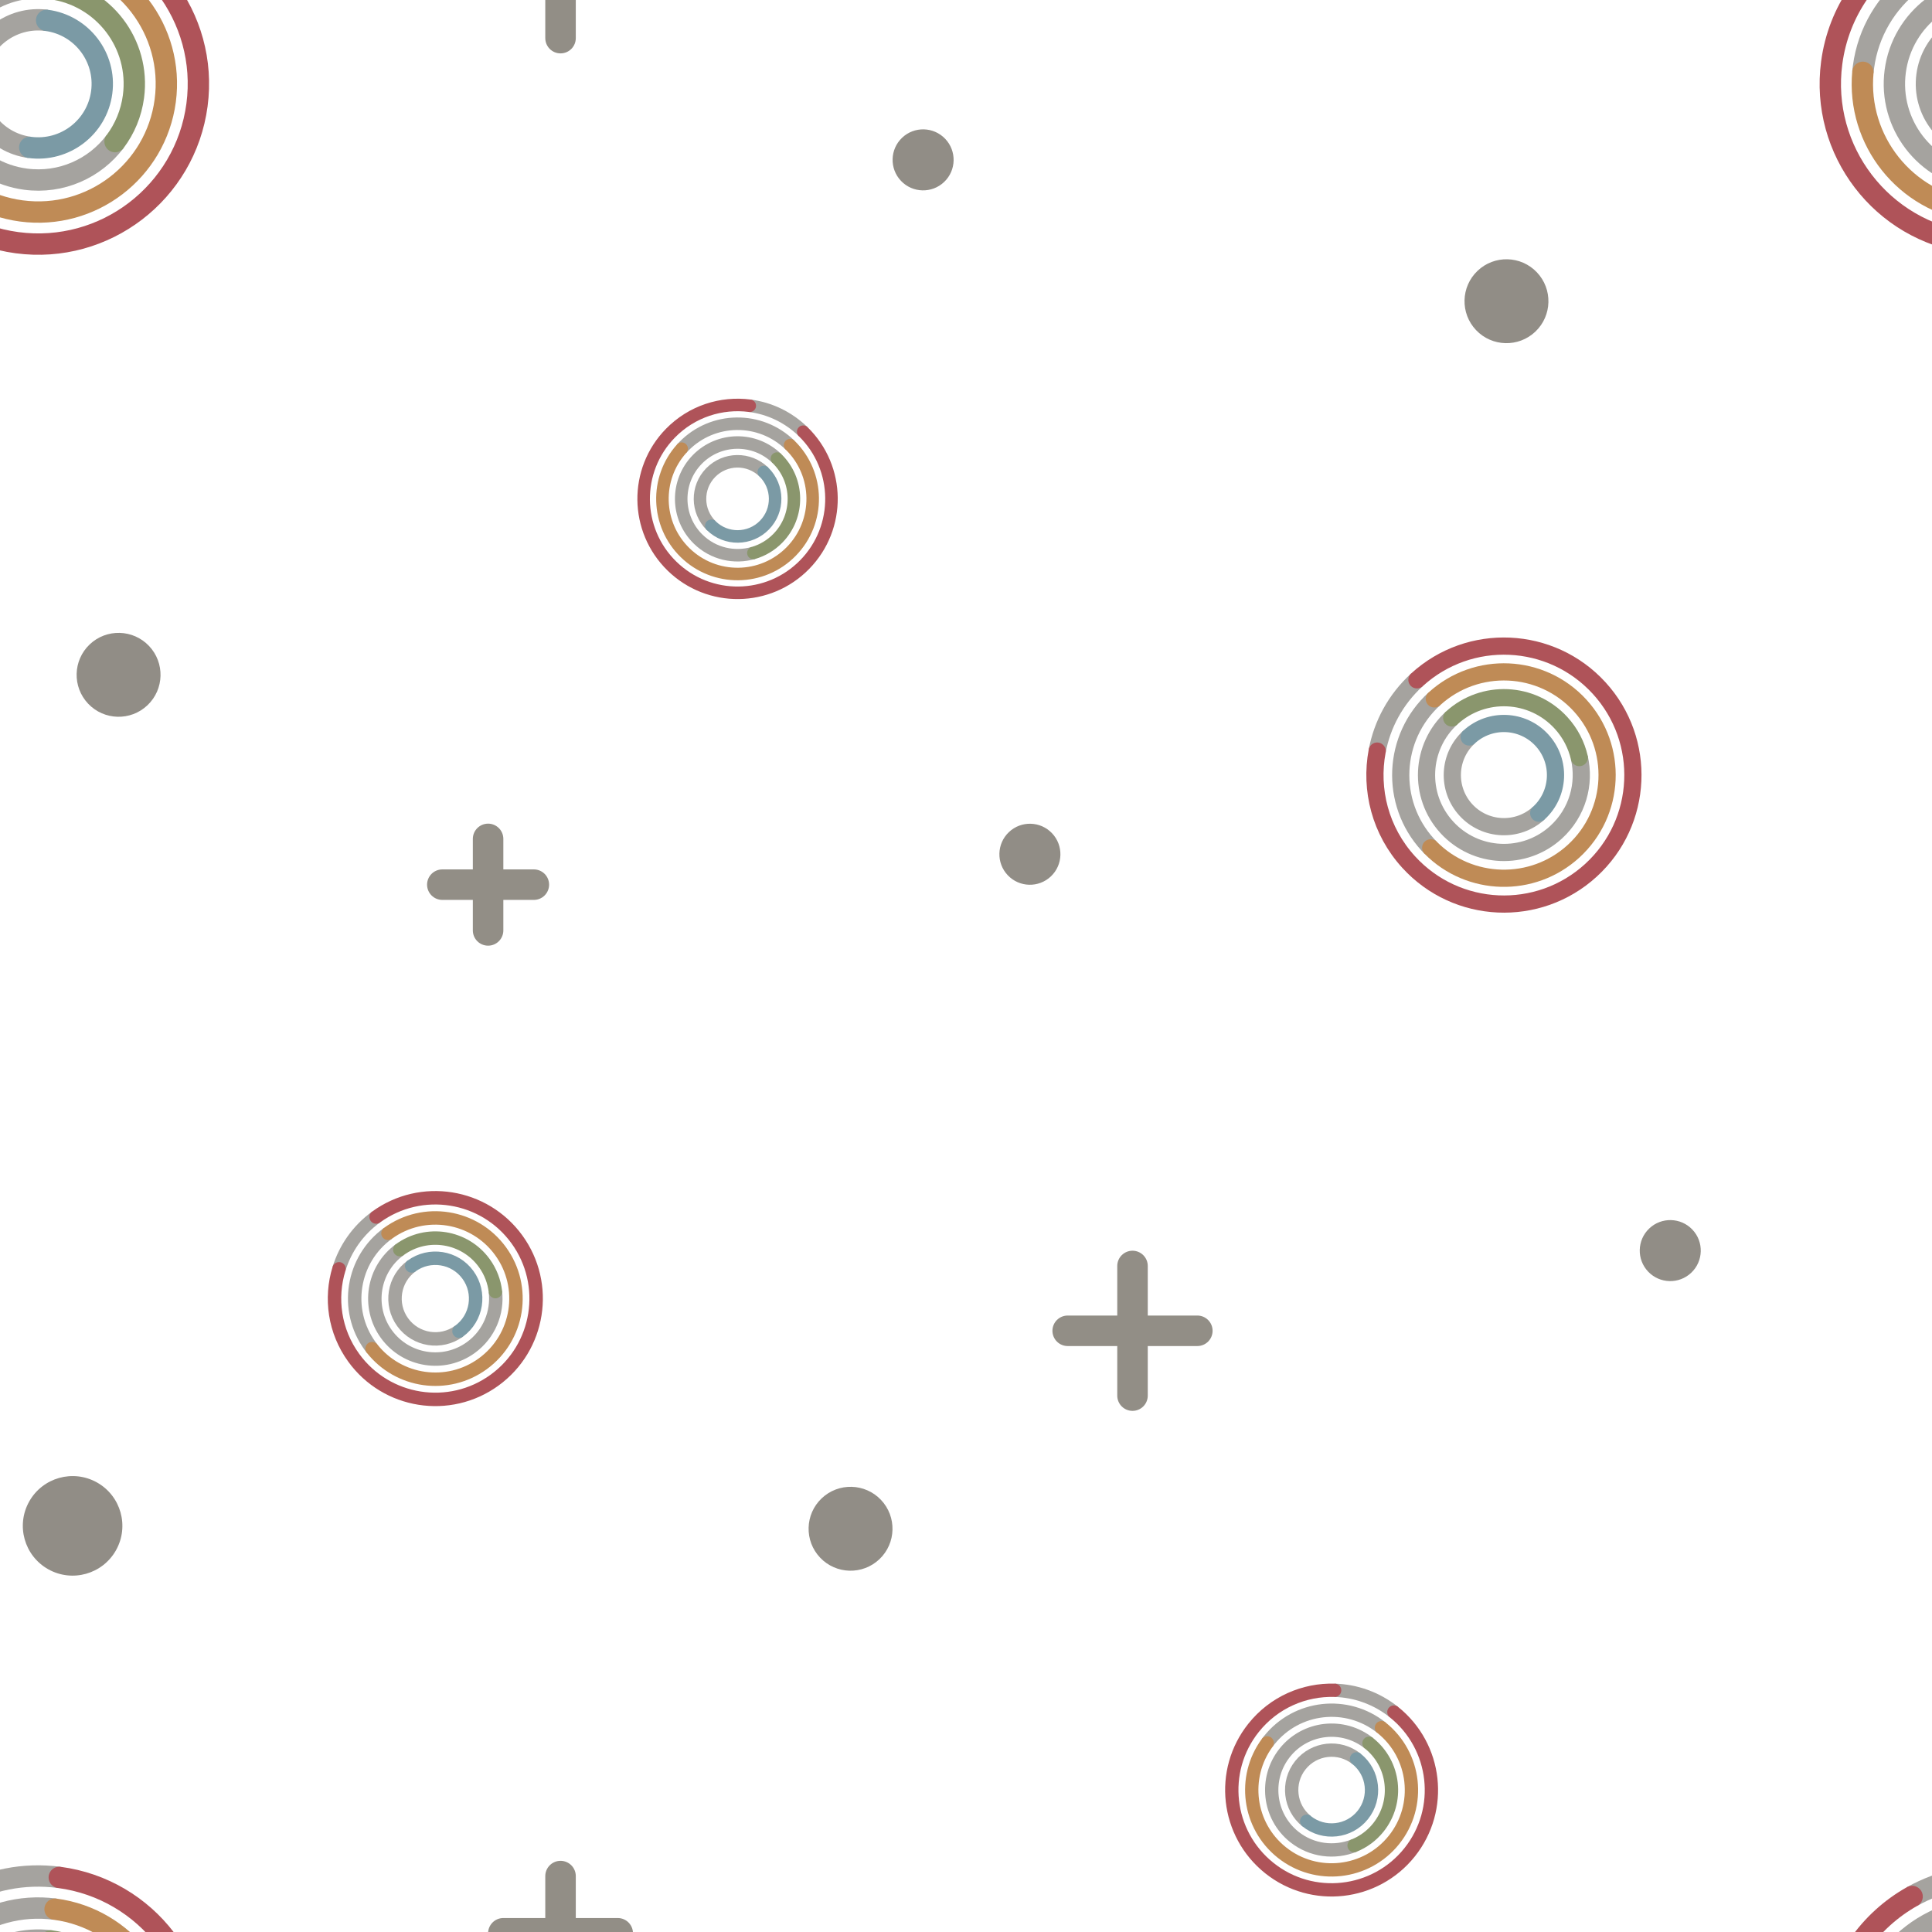 <?xml version="1.0" encoding="utf-8"?><svg xmlns="http://www.w3.org/2000/svg" xmlns:xlink="http://www.w3.org/1999/xlink" width="76" height="76" preserveAspectRatio="xMidYMid" viewBox="0 0 76 76" data-darkreader-inline-bgimage="" data-darkreader-inline-bgcolor="" style="display:block;background-repeat-y:initial;background-repeat-x:initial;background-color:rgb(37, 39, 40);animation-play-state:paused" ><g transform="scale(0.3)" style="transform:matrix(0.3, 0, 0, 0.3, 0, 0);animation-play-state:paused" ><defs style="animation-play-state:paused" ><g id="id-0.39859756738238183" style="animation-play-state:paused" ><g style="animation-play-state:paused" ><path d="M50,35c-8.284,0-15,6.716-15,15 c0,8.284,6.716,15,15,15" data-stroke="c1" data-darkreader-inline-fill="" data-darkreader-inline-stroke="" style="stroke-width:5px;stroke-miterlimit:10;stroke:rgb(165, 163, 159);fill:none;animation-play-state:paused" ></path>
<path d="M50,65 c8.284,0,15-6.716,15-15c0-8.284-6.716-15-15-15" data-stroke="c2" data-darkreader-inline-fill="" data-darkreader-inline-stroke="" style="stroke-width:5px;stroke-miterlimit:10;stroke-linecap:round;stroke:rgb(123, 154, 165);fill:none;animation-play-state:paused" ></path></g>
<g style="animation-play-state:paused" ><path d="M50,27.5c-12.426,0-22.5,10.074-22.5,22.5 c0,12.426,10.074,22.5,22.5,22.5c8.42,0,15.759-4.625,19.617-11.472" data-stroke="c1" data-darkreader-inline-fill="" data-darkreader-inline-stroke="" style="stroke-width:5px;stroke-miterlimit:10;stroke:rgb(165, 163, 159);fill:none;animation-play-state:paused" ></path>
<path d="M69.617,61.028 C71.453,57.769,72.5,54.007,72.5,50c0-12.426-10.074-22.5-22.5-22.5" data-stroke="c3" data-darkreader-inline-fill="" data-darkreader-inline-stroke="" style="stroke-width:5px;stroke-miterlimit:10;stroke-linecap:round;stroke:rgb(138, 150, 109);fill:none;animation-play-state:paused" ></path></g>
<g style="animation-play-state:paused" ><path d="M50,20c-16.569,0-30,13.431-30,30 c0,0.421,0.009,0.839,0.026,1.256" data-stroke="c1" data-darkreader-inline-fill="" data-darkreader-inline-stroke="" style="stroke-width:5px;stroke-miterlimit:10;stroke:rgb(165, 163, 159);fill:none;animation-play-state:paused" ></path>
<path d="M20.026,51.256 C20.684,67.242,33.852,80,50,80c16.569,0,30-13.431,30-30S66.569,20,50,20" data-stroke="c4" data-darkreader-inline-fill="" data-darkreader-inline-stroke="" style="stroke-width:5px;stroke-miterlimit:10;stroke-linecap:round;stroke:rgb(191, 139, 86);fill:none;animation-play-state:paused" ></path></g>
<g style="animation-play-state:paused" ><path d="M50,12.5c-8.442,0-16.233,2.79-22.501,7.498" data-stroke="c1" data-darkreader-inline-fill="" data-darkreader-inline-stroke="" style="stroke-width:5px;stroke-miterlimit:10;stroke:rgb(165, 163, 159);fill:none;animation-play-state:paused" ></path>
<path d="M27.499,19.998 C18.391,26.84,12.5,37.732,12.5,50c0,20.711,16.789,37.5,37.5,37.5S87.5,70.711,87.5,50S70.711,12.5,50,12.5" data-stroke="c5" data-darkreader-inline-fill="" data-darkreader-inline-stroke="" style="stroke-width:5px;stroke-miterlimit:10;stroke-linecap:round;stroke:rgb(175, 83, 89);fill:none;animation-play-state:paused" ></path></g>
</g></defs>




































<g data-idx="0" data-dup="" dx="-128" dy="-128" style="transform-origin:-58.505px 39.494px;transform:matrix(1, 0, 0, 1, 0, 0);animation-timing-function:linear;animation-play-state:paused;animation-name:beat-74eb1e78-e57f-44ce-970c-25a0453684c4;animation-iteration-count:infinite;animation-fill-mode:forwards;animation-duration:1s" ><g transform="translate(-128,-128)" style="transform:matrix(1, 0, 0, 1, -128, -128);animation-play-state:paused" ><ellipse transform="matrix(0.725 -0.689 0.689 0.725 -96.259 93.945)" fill="#B3B4B4" cx="69.5" cy="167.5" rx="5.5" ry="5.5" data-fill="c6" data-darkreader-inline-fill="" style="transform:matrix(0.725, -0.689, 0.689, 0.725, -96.259, 93.945);fill:rgb(145, 141, 134);animation-play-state:paused" ></ellipse></g></g>
<g data-idx="0" data-dup="" dx="128" dy="-128" style="transform-origin:197.495px 39.494px;transform:matrix(1, 0, 0, 1, 0, 0);animation-timing-function:linear;animation-play-state:paused;animation-name:beat-74eb1e78-e57f-44ce-970c-25a0453684c4;animation-iteration-count:infinite;animation-fill-mode:forwards;animation-duration:1s" ><g transform="translate(128,-128)" style="transform:matrix(1, 0, 0, 1, 128, -128);animation-play-state:paused" ><ellipse transform="matrix(0.725 -0.689 0.689 0.725 -96.259 93.945)" fill="#B3B4B4" cx="69.5" cy="167.5" rx="5.5" ry="5.5" data-fill="c6" data-darkreader-inline-fill="" style="transform:matrix(0.725, -0.689, 0.689, 0.725, -96.259, 93.945);fill:rgb(145, 141, 134);animation-play-state:paused" ></ellipse></g></g>
<g data-idx="1" data-dup="" dx="-128" dy="-128" style="transform-origin:111.489px -55.501px;transform:matrix(1, 0, 0, 1, 0, 0);animation-timing-function:linear;animation-play-state:paused;animation-name:beat-74eb1e78-e57f-44ce-970c-25a0453684c4;animation-iteration-count:infinite;animation-fill-mode:forwards;animation-duration:1s" ><g transform="translate(-128,-128)" style="transform:matrix(1, 0, 0, 1, -128, -128);animation-play-state:paused" ><ellipse transform="matrix(0.725 -0.689 0.689 0.725 15.938 184.912)" fill="#B3B4B4" cx="239.5" cy="72.5" rx="5.5" ry="5.5" data-fill="c6" data-darkreader-inline-fill="" style="transform:matrix(0.725, -0.689, 0.689, 0.725, 15.938, 184.912);fill:rgb(145, 141, 134);animation-play-state:paused" ></ellipse></g></g>
<g data-idx="1" data-dup="" dx="128" dy="-128" style="transform-origin:367.489px -55.501px;transform:matrix(1, 0, 0, 1, 0, 0);animation-timing-function:linear;animation-play-state:paused;animation-name:beat-74eb1e78-e57f-44ce-970c-25a0453684c4;animation-iteration-count:infinite;animation-fill-mode:forwards;animation-duration:1s" ><g transform="translate(128,-128)" style="transform:matrix(1, 0, 0, 1, 128, -128);animation-play-state:paused" ><ellipse transform="matrix(0.725 -0.689 0.689 0.725 15.938 184.912)" fill="#B3B4B4" cx="239.5" cy="72.5" rx="5.5" ry="5.5" data-fill="c6" data-darkreader-inline-fill="" style="transform:matrix(0.725, -0.689, 0.689, 0.725, 15.938, 184.912);fill:rgb(145, 141, 134);animation-play-state:paused" ></ellipse></g></g>
<g data-idx="2" data-dup="" dx="-128" dy="-128" style="transform-origin:73.5px -2.5px;transform:matrix(1, 0, 0, 1, 0, 0);animation-timing-function:linear;animation-play-state:paused;animation-name:beat-74eb1e78-e57f-44ce-970c-25a0453684c4;animation-iteration-count:infinite;animation-fill-mode:forwards;animation-duration:1s" ><g transform="translate(-128,-128)" style="transform:matrix(1, 0, 0, 1, -128, -128);animation-play-state:paused" ><g style="animation-play-state:paused" ><line fill="none" stroke="#B3B4B5" stroke-width="4" stroke-linecap="round" stroke-linejoin="round" stroke-miterlimit="10" x1="194" y1="125.5" x2="209" y2="125.5" data-stroke="c7" data-darkreader-inline-fill="" data-darkreader-inline-stroke="" style="stroke:rgb(146, 142, 134);animation-play-state:paused" ></line>

	
		
<line fill="none" stroke="#B3B4B5" stroke-width="4" stroke-linecap="round" stroke-linejoin="round" stroke-miterlimit="10" x1="201.5" y1="133" x2="201.5" y2="118" data-stroke="c7" data-darkreader-inline-fill="" data-darkreader-inline-stroke="" style="stroke:rgb(146, 142, 134);animation-play-state:paused" ></line></g></g></g>
<g data-idx="2" data-dup="" dx="128" dy="-128" style="transform-origin:329.5px -2.5px;transform:matrix(1, 0, 0, 1, 0, 0);animation-timing-function:linear;animation-play-state:paused;animation-name:beat-74eb1e78-e57f-44ce-970c-25a0453684c4;animation-iteration-count:infinite;animation-fill-mode:forwards;animation-duration:1s" ><g transform="translate(128,-128)" style="transform:matrix(1, 0, 0, 1, 128, -128);animation-play-state:paused" ><g style="animation-play-state:paused" ><line fill="none" stroke="#B3B4B5" stroke-width="4" stroke-linecap="round" stroke-linejoin="round" stroke-miterlimit="10" x1="194" y1="125.5" x2="209" y2="125.5" data-stroke="c7" data-darkreader-inline-fill="" data-darkreader-inline-stroke="" style="stroke:rgb(146, 142, 134);animation-play-state:paused" ></line>

	
		
<line fill="none" stroke="#B3B4B5" stroke-width="4" stroke-linecap="round" stroke-linejoin="round" stroke-miterlimit="10" x1="201.5" y1="133" x2="201.5" y2="118" data-stroke="c7" data-darkreader-inline-fill="" data-darkreader-inline-stroke="" style="stroke:rgb(146, 142, 134);animation-play-state:paused" ></line></g></g></g>
<g data-idx="3" data-dup="" dx="-128" dy="-128" style="transform-origin:64px 116px;transform:matrix(1, 0, 0, 1, 0, 0);animation-timing-function:linear;animation-play-state:paused;animation-name:beat-74eb1e78-e57f-44ce-970c-25a0453684c4;animation-iteration-count:infinite;animation-fill-mode:forwards;animation-duration:1s" ><g transform="translate(-128,-128)" style="transform:matrix(1, 0, 0, 1, -128, -128);animation-play-state:paused" ><g style="animation-play-state:paused" ><line fill="none" stroke="#B3B4B5" stroke-width="4" stroke-linecap="round" stroke-linejoin="round" stroke-miterlimit="10" x1="186" y1="244" x2="198" y2="244" data-stroke="c7" data-darkreader-inline-fill="" data-darkreader-inline-stroke="" style="stroke:rgb(146, 142, 134);animation-play-state:paused" ></line>

	
		
<line fill="none" stroke="#B3B4B5" stroke-width="4" stroke-linecap="round" stroke-linejoin="round" stroke-miterlimit="10" x1="192" y1="250" x2="192" y2="238" data-stroke="c7" data-darkreader-inline-fill="" data-darkreader-inline-stroke="" style="stroke:rgb(146, 142, 134);animation-play-state:paused" ></line></g></g></g>
<g data-idx="3" data-dup="" dx="128" dy="-128" style="transform-origin:320px 116px;transform:matrix(1, 0, 0, 1, 0, 0);animation-timing-function:linear;animation-play-state:paused;animation-name:beat-74eb1e78-e57f-44ce-970c-25a0453684c4;animation-iteration-count:infinite;animation-fill-mode:forwards;animation-duration:1s" ><g transform="translate(128,-128)" style="transform:matrix(1, 0, 0, 1, 128, -128);animation-play-state:paused" ><g style="animation-play-state:paused" ><line fill="none" stroke="#B3B4B5" stroke-width="4" stroke-linecap="round" stroke-linejoin="round" stroke-miterlimit="10" x1="186" y1="244" x2="198" y2="244" data-stroke="c7" data-darkreader-inline-fill="" data-darkreader-inline-stroke="" style="stroke:rgb(146, 142, 134);animation-play-state:paused" ></line>

	
		
<line fill="none" stroke="#B3B4B5" stroke-width="4" stroke-linecap="round" stroke-linejoin="round" stroke-miterlimit="10" x1="192" y1="250" x2="192" y2="238" data-stroke="c7" data-darkreader-inline-fill="" data-darkreader-inline-stroke="" style="stroke:rgb(146, 142, 134);animation-play-state:paused" ></line></g></g></g>
<g data-idx="4" data-dup="" dx="-128" dy="-128" style="transform-origin:-107.5px -81.5px;transform:matrix(1, 0, 0, 1, 0, 0);animation-timing-function:linear;animation-play-state:paused;animation-name:beat-74eb1e78-e57f-44ce-970c-25a0453684c4;animation-iteration-count:infinite;animation-fill-mode:forwards;animation-duration:1s" ><g transform="translate(-128,-128)" style="transform:matrix(1, 0, 0, 1, -128, -128);animation-play-state:paused" ><g style="animation-play-state:paused" ><line fill="none" stroke="#B3B4B5" stroke-width="4" stroke-linecap="round" stroke-linejoin="round" stroke-miterlimit="10" x1="12" y1="46.5" x2="29" y2="46.5" data-stroke="c7" data-darkreader-inline-fill="" data-darkreader-inline-stroke="" style="stroke:rgb(146, 142, 134);animation-play-state:paused" ></line>

	
		
<line fill="none" stroke="#B3B4B5" stroke-width="4" stroke-linecap="round" stroke-linejoin="round" stroke-miterlimit="10" x1="20.5" y1="55" x2="20.5" y2="38" data-stroke="c7" data-darkreader-inline-fill="" data-darkreader-inline-stroke="" style="stroke:rgb(146, 142, 134);animation-play-state:paused" ></line></g></g></g>
<g data-idx="4" data-dup="" dx="128" dy="-128" style="transform-origin:148.5px -81.5px;transform:matrix(1, 0, 0, 1, 0, 0);animation-timing-function:linear;animation-play-state:paused;animation-name:beat-74eb1e78-e57f-44ce-970c-25a0453684c4;animation-iteration-count:infinite;animation-fill-mode:forwards;animation-duration:1s" ><g transform="translate(128,-128)" style="transform:matrix(1, 0, 0, 1, 128, -128);animation-play-state:paused" ><g style="animation-play-state:paused" ><line fill="none" stroke="#B3B4B5" stroke-width="4" stroke-linecap="round" stroke-linejoin="round" stroke-miterlimit="10" x1="12" y1="46.5" x2="29" y2="46.5" data-stroke="c7" data-darkreader-inline-fill="" data-darkreader-inline-stroke="" style="stroke:rgb(146, 142, 134);animation-play-state:paused" ></line>

	
		
<line fill="none" stroke="#B3B4B5" stroke-width="4" stroke-linecap="round" stroke-linejoin="round" stroke-miterlimit="10" x1="20.5" y1="55" x2="20.5" y2="38" data-stroke="c7" data-darkreader-inline-fill="" data-darkreader-inline-stroke="" style="stroke:rgb(146, 142, 134);animation-play-state:paused" ></line></g></g></g>
<g data-idx="5" data-dup="" dx="-128" dy="-128" style="transform-origin:9.525px -55.832px;transform:matrix(1, 0, 0, 1, 0, 0);animation-timing-function:linear;animation-play-state:paused;animation-name:beat-74eb1e78-e57f-44ce-970c-25a0453684c4;animation-iteration-count:infinite;animation-fill-mode:forwards;animation-duration:1s" ><g transform="translate(-128,-128)" style="transform:matrix(1, 0, 0, 1, -128, -128);animation-play-state:paused" ><ellipse transform="matrix(0.49 -0.872 0.872 0.49 7.204 156.645)" fill="#B3B4B4" cx="137.531" cy="72.163" rx="6.525" ry="6.525" data-fill="c6" data-darkreader-inline-fill="" style="transform:matrix(0.49, -0.872, 0.872, 0.49, 7.204, 156.645);fill:rgb(145, 141, 134);animation-play-state:paused" ></ellipse></g></g>
<g data-idx="5" data-dup="" dx="128" dy="-128" style="transform-origin:265.525px -55.832px;transform:matrix(1, 0, 0, 1, 0, 0);animation-timing-function:linear;animation-play-state:paused;animation-name:beat-74eb1e78-e57f-44ce-970c-25a0453684c4;animation-iteration-count:infinite;animation-fill-mode:forwards;animation-duration:1s" ><g transform="translate(128,-128)" style="transform:matrix(1, 0, 0, 1, 128, -128);animation-play-state:paused" ><ellipse transform="matrix(0.49 -0.872 0.872 0.49 7.204 156.645)" fill="#B3B4B4" cx="137.531" cy="72.163" rx="6.525" ry="6.525" data-fill="c6" data-darkreader-inline-fill="" style="transform:matrix(0.49, -0.872, 0.872, 0.49, 7.204, 156.645);fill:rgb(145, 141, 134);animation-play-state:paused" ></ellipse></g></g>
<g data-idx="6" data-dup="" dx="-128" dy="-128" style="transform-origin:15.492px 88.493px;transform:matrix(1, 0, 0, 1, 0, 0);animation-timing-function:linear;animation-play-state:paused;animation-name:beat-74eb1e78-e57f-44ce-970c-25a0453684c4;animation-iteration-count:infinite;animation-fill-mode:forwards;animation-duration:1s" ><g transform="translate(-128,-128)" style="transform:matrix(1, 0, 0, 1, -128, -128);animation-play-state:paused" ><ellipse transform="matrix(0.725 -0.689 0.689 0.725 -109.657 158.394)" fill="#B3B4B4" cx="143.5" cy="216.5" rx="5.5" ry="5.5" data-fill="c6" data-darkreader-inline-fill="" style="transform:matrix(0.725, -0.689, 0.689, 0.725, -109.657, 158.395);fill:rgb(145, 141, 134);animation-play-state:paused" ></ellipse></g></g>
<g data-idx="6" data-dup="" dx="128" dy="-128" style="transform-origin:271.492px 88.493px;transform:matrix(1, 0, 0, 1, 0, 0);animation-timing-function:linear;animation-play-state:paused;animation-name:beat-74eb1e78-e57f-44ce-970c-25a0453684c4;animation-iteration-count:infinite;animation-fill-mode:forwards;animation-duration:1s" ><g transform="translate(128,-128)" style="transform:matrix(1, 0, 0, 1, 128, -128);animation-play-state:paused" ><ellipse transform="matrix(0.725 -0.689 0.689 0.725 -109.657 158.394)" fill="#B3B4B4" cx="143.5" cy="216.5" rx="5.5" ry="5.5" data-fill="c6" data-darkreader-inline-fill="" style="transform:matrix(0.725, -0.689, 0.689, 0.725, -109.657, 158.395);fill:rgb(145, 141, 134);animation-play-state:paused" ></ellipse></g></g>
<g data-idx="7" data-dup="" dx="-128" dy="-128" style="transform-origin:-37.004px -92.001px;transform:matrix(1, 0, 0, 1, 0, 0);animation-timing-function:linear;animation-play-state:paused;animation-name:beat-74eb1e78-e57f-44ce-970c-25a0453684c4;animation-iteration-count:infinite;animation-fill-mode:forwards;animation-duration:1s" ><g transform="translate(-128,-128)" style="transform:matrix(1, 0, 0, 1, -128, -128);animation-play-state:paused" ><ellipse transform="matrix(0.725 -0.689 0.689 0.725 0.233 72.584)" fill="#B3B4B4" cx="91" cy="36" rx="4" ry="4" data-fill="c6" data-darkreader-inline-fill="" style="transform:matrix(0.725, -0.689, 0.689, 0.725, 0.233, 72.584);fill:rgb(145, 141, 134);animation-play-state:paused" ></ellipse></g></g>
<g data-idx="7" data-dup="" dx="128" dy="-128" style="transform-origin:218.996px -92.001px;transform:matrix(1, 0, 0, 1, 0, 0);animation-timing-function:linear;animation-play-state:paused;animation-name:beat-74eb1e78-e57f-44ce-970c-25a0453684c4;animation-iteration-count:infinite;animation-fill-mode:forwards;animation-duration:1s" ><g transform="translate(128,-128)" style="transform:matrix(1, 0, 0, 1, 128, -128);animation-play-state:paused" ><ellipse transform="matrix(0.725 -0.689 0.689 0.725 0.233 72.584)" fill="#B3B4B4" cx="91" cy="36" rx="4" ry="4" data-fill="c6" data-darkreader-inline-fill="" style="transform:matrix(0.725, -0.689, 0.689, 0.725, 0.233, 72.584);fill:rgb(145, 141, 134);animation-play-state:paused" ></ellipse></g></g>
<g data-idx="8" data-dup="" dx="-128" dy="-128" style="transform-origin:120.988px 20.997px;transform:matrix(1, 0, 0, 1, 0, 0);animation-timing-function:linear;animation-play-state:paused;animation-name:beat-74eb1e78-e57f-44ce-970c-25a0453684c4;animation-iteration-count:infinite;animation-fill-mode:forwards;animation-duration:1s" ><g transform="translate(-128,-128)" style="transform:matrix(1, 0, 0, 1, -128, -128);animation-play-state:paused" ><ellipse transform="matrix(0.725 -0.689 0.689 0.725 -34.143 212.498)" fill="#B3B4B4" cx="249" cy="149" rx="4" ry="4" data-fill="c6" data-darkreader-inline-fill="" style="transform:matrix(0.725, -0.689, 0.689, 0.725, -34.143, 212.498);fill:rgb(145, 141, 134);animation-play-state:paused" ></ellipse></g></g>
<g data-idx="8" data-dup="" dx="128" dy="-128" style="transform-origin:376.988px 20.997px;transform:matrix(1, 0, 0, 1, 0, 0);animation-timing-function:linear;animation-play-state:paused;animation-name:beat-74eb1e78-e57f-44ce-970c-25a0453684c4;animation-iteration-count:infinite;animation-fill-mode:forwards;animation-duration:1s" ><g transform="translate(128,-128)" style="transform:matrix(1, 0, 0, 1, 128, -128);animation-play-state:paused" ><ellipse transform="matrix(0.725 -0.689 0.689 0.725 -34.143 212.498)" fill="#B3B4B4" cx="249" cy="149" rx="4" ry="4" data-fill="c6" data-darkreader-inline-fill="" style="transform:matrix(0.725, -0.689, 0.689, 0.725, -34.143, 212.498);fill:rgb(145, 141, 134);animation-play-state:paused" ></ellipse></g></g>
<g data-idx="9" data-dup="" dx="-128" dy="-128" style="transform-origin:-121.003px 111.99px;transform:matrix(1, 0, 0, 1, 0, 0);animation-timing-function:linear;animation-play-state:paused;animation-name:beat-74eb1e78-e57f-44ce-970c-25a0453684c4;animation-iteration-count:infinite;animation-fill-mode:forwards;animation-duration:1s" ><g transform="translate(-128,-128)" style="transform:matrix(1, 0, 0, 1, -128, -128);animation-play-state:paused" ><ellipse transform="matrix(0.725 -0.689 0.689 0.725 -163.389 70.836)" fill="#B3B4B4" cx="7" cy="240" rx="4" ry="4" data-fill="c6" data-darkreader-inline-fill="" style="transform:matrix(0.725, -0.689, 0.689, 0.725, -163.389, 70.836);fill:rgb(145, 141, 134);animation-play-state:paused" ></ellipse></g></g>
<g data-idx="9" data-dup="" dx="128" dy="-128" style="transform-origin:134.997px 111.99px;transform:matrix(1, 0, 0, 1, 0, 0);animation-timing-function:linear;animation-play-state:paused;animation-name:beat-74eb1e78-e57f-44ce-970c-25a0453684c4;animation-iteration-count:infinite;animation-fill-mode:forwards;animation-duration:1s" ><g transform="translate(128,-128)" style="transform:matrix(1, 0, 0, 1, 128, -128);animation-play-state:paused" ><ellipse transform="matrix(0.725 -0.689 0.689 0.725 -163.389 70.836)" fill="#B3B4B4" cx="7" cy="240" rx="4" ry="4" data-fill="c6" data-darkreader-inline-fill="" style="transform:matrix(0.725, -0.689, 0.689, 0.725, -163.389, 70.836);fill:rgb(145, 141, 134);animation-play-state:paused" ></ellipse></g></g>
<g data-idx="10" data-dup="" dx="-128" dy="-128" style="transform-origin:5.007px 10.999px;transform:matrix(1, 0, 0, 1, 0, 0);animation-timing-function:linear;animation-play-state:paused;animation-name:beat-74eb1e78-e57f-44ce-970c-25a0453684c4;animation-iteration-count:infinite;animation-fill-mode:forwards;animation-duration:1s" ><g transform="translate(-128,-128)" style="transform:matrix(1, 0, 0, 1, -128, -128);animation-play-state:paused" ><g transform="matrix(0.991 0.133 -0.133 0.991 19.595 -16.4) translate(133,139) scale(0.622)" style="transform:matrix(0.617, 0.082, -0.082, 0.617, 133.007, 138.999);animation-play-state:paused" ><g data-icon="" transform="scale(0.9)" style="transform:matrix(0.9, 0, 0, 0.9, 0, 0);animation-play-state:paused" ><use xlink:href="#id-0.39859756738238183" x="-50" y="-50" style="animation-play-state:paused" ></use></g></g></g></g>
<g data-idx="10" data-dup="" dx="128" dy="-128" style="transform-origin:261.007px 10.999px;transform:matrix(1, 0, 0, 1, 0, 0);animation-timing-function:linear;animation-play-state:paused;animation-name:beat-74eb1e78-e57f-44ce-970c-25a0453684c4;animation-iteration-count:infinite;animation-fill-mode:forwards;animation-duration:1s" ><g transform="translate(128,-128)" style="transform:matrix(1, 0, 0, 1, 128, -128);animation-play-state:paused" ><g transform="matrix(0.991 0.133 -0.133 0.991 19.595 -16.4) translate(133,139) scale(0.622)" style="transform:matrix(0.617, 0.082, -0.082, 0.617, 133.007, 138.999);animation-play-state:paused" ><g data-icon="" transform="scale(0.9)" style="transform:matrix(0.9, 0, 0, 0.9, 0, 0);animation-play-state:paused" ><use xlink:href="#id-0.39859756738238183" x="-50" y="-50" style="animation-play-state:paused" ></use></g></g></g></g>
<g data-idx="11" data-dup="" dx="-128" dy="-128" style="transform-origin:57.082px -85.724px;transform:matrix(1, 0, 0, 1, 0, 0);animation-timing-function:linear;animation-play-state:paused;animation-name:beat-74eb1e78-e57f-44ce-970c-25a0453684c4;animation-iteration-count:infinite;animation-fill-mode:forwards;animation-duration:1s" ><g transform="translate(-128,-128)" style="transform:matrix(1, 0, 0, 1, -128, -128);animation-play-state:paused" ><g transform="matrix(0.81 -0.586 0.586 0.81 10.356 116.519) translate(185.074,42.271) scale(0.392)" style="transform:matrix(0.317, -0.23, 0.23, 0.317, 185.082, 42.276);animation-play-state:paused" ><g data-icon="" transform="scale(0.9)" style="transform:matrix(0.9, 0, 0, 0.9, 0, 0);animation-play-state:paused" ><use xlink:href="#id-0.39859756738238183" x="-50" y="-50" style="animation-play-state:paused" ></use></g></g></g></g>
<g data-idx="11" data-dup="" dx="128" dy="-128" style="transform-origin:313.082px -85.724px;transform:matrix(1, 0, 0, 1, 0, 0);animation-timing-function:linear;animation-play-state:paused;animation-name:beat-74eb1e78-e57f-44ce-970c-25a0453684c4;animation-iteration-count:infinite;animation-fill-mode:forwards;animation-duration:1s" ><g transform="translate(128,-128)" style="transform:matrix(1, 0, 0, 1, 128, -128);animation-play-state:paused" ><g transform="matrix(0.81 -0.586 0.586 0.81 10.356 116.519) translate(185.074,42.271) scale(0.392)" style="transform:matrix(0.317, -0.23, 0.23, 0.317, 185.082, 42.276);animation-play-state:paused" ><g data-icon="" transform="scale(0.9)" style="transform:matrix(0.9, 0, 0, 0.9, 0, 0);animation-play-state:paused" ><use xlink:href="#id-0.39859756738238183" x="-50" y="-50" style="animation-play-state:paused" ></use></g></g></g></g>
<g data-idx="12" data-dup="" dx="-128" dy="-128" style="transform-origin:96.713px 65.415px;transform:matrix(1, 0, 0, 1, 0, 0);animation-timing-function:linear;animation-play-state:paused;animation-name:beat-74eb1e78-e57f-44ce-970c-25a0453684c4;animation-iteration-count:infinite;animation-fill-mode:forwards;animation-duration:1s" ><g transform="translate(-128,-128)" style="transform:matrix(1, 0, 0, 1, -128, -128);animation-play-state:paused" ><g transform="matrix(0.715 0.699 -0.699 0.715 199.137 -101.966) translate(224.712,193.418) scale(0.365)" style="transform:matrix(0.261, 0.255, -0.255, 0.261, 224.713, 193.415);animation-play-state:paused" ><g data-icon="" transform="scale(0.9)" style="transform:matrix(0.9, 0, 0, 0.9, 0, 0);animation-play-state:paused" ><use xlink:href="#id-0.39859756738238183" x="-50" y="-50" style="animation-play-state:paused" ></use></g></g></g></g>
<g data-idx="12" data-dup="" dx="128" dy="-128" style="transform-origin:352.713px 65.415px;transform:matrix(1, 0, 0, 1, 0, 0);animation-timing-function:linear;animation-play-state:paused;animation-name:beat-74eb1e78-e57f-44ce-970c-25a0453684c4;animation-iteration-count:infinite;animation-fill-mode:forwards;animation-duration:1s" ><g transform="translate(128,-128)" style="transform:matrix(1, 0, 0, 1, 128, -128);animation-play-state:paused" ><g transform="matrix(0.715 0.699 -0.699 0.715 199.137 -101.966) translate(224.712,193.418) scale(0.365)" style="transform:matrix(0.261, 0.255, -0.255, 0.261, 224.713, 193.415);animation-play-state:paused" ><g data-icon="" transform="scale(0.9)" style="transform:matrix(0.9, 0, 0, 0.9, 0, 0);animation-play-state:paused" ><use xlink:href="#id-0.39859756738238183" x="-50" y="-50" style="animation-play-state:paused" ></use></g></g></g></g>
<g data-idx="13" data-dup="" dx="-128" dy="-128" style="transform-origin:-81.394px -21.279px;transform:matrix(1, 0, 0, 1, 0, 0);animation-timing-function:linear;animation-play-state:paused;animation-name:beat-74eb1e78-e57f-44ce-970c-25a0453684c4;animation-iteration-count:infinite;animation-fill-mode:forwards;animation-duration:1s" ><g transform="translate(-128,-128)" style="transform:matrix(1, 0, 0, 1, -128, -128);animation-play-state:paused" ><g transform="matrix(0.781 0.624 -0.624 0.781 76.82 -5.742) translate(46.602,106.727) scale(0.388)" style="transform:matrix(0.303, 0.242, -0.242, 0.303, 46.606, 106.721);animation-play-state:paused" ><g data-icon="" transform="scale(0.9)" style="transform:matrix(0.9, 0, 0, 0.9, 0, 0);animation-play-state:paused" ><use xlink:href="#id-0.39859756738238183" x="-50" y="-50" style="animation-play-state:paused" ></use></g></g></g></g>
<g data-idx="13" data-dup="" dx="128" dy="-128" style="transform-origin:174.606px -21.279px;transform:matrix(1, 0, 0, 1, 0, 0);animation-timing-function:linear;animation-play-state:paused;animation-name:beat-74eb1e78-e57f-44ce-970c-25a0453684c4;animation-iteration-count:infinite;animation-fill-mode:forwards;animation-duration:1s" ><g transform="translate(128,-128)" style="transform:matrix(1, 0, 0, 1, 128, -128);animation-play-state:paused" ><g transform="matrix(0.781 0.624 -0.624 0.781 76.82 -5.742) translate(46.602,106.727) scale(0.388)" style="transform:matrix(0.303, 0.242, -0.242, 0.303, 46.606, 106.721);animation-play-state:paused" ><g data-icon="" transform="scale(0.9)" style="transform:matrix(0.9, 0, 0, 0.9, 0, 0);animation-play-state:paused" ><use xlink:href="#id-0.39859756738238183" x="-50" y="-50" style="animation-play-state:paused" ></use></g></g></g></g>
<g data-idx="14" data-dup="" dx="-128" dy="-128" style="transform-origin:-58.799px 101.632px;transform:matrix(1, 0, 0, 1, 0, 0);animation-timing-function:linear;animation-play-state:paused;animation-name:beat-74eb1e78-e57f-44ce-970c-25a0453684c4;animation-iteration-count:infinite;animation-fill-mode:forwards;animation-duration:1s" ><g transform="translate(-128,-128)" style="transform:matrix(1, 0, 0, 1, -128, -128);animation-play-state:paused" ><g transform="matrix(0.738 -0.675 0.675 0.738 -136.806 106.836) translate(69.203,229.626) scale(0.501)" style="transform:matrix(0.37, -0.338, 0.338, 0.37, 69.201, 229.632);animation-play-state:paused" ><g data-icon="" transform="scale(0.9)" style="transform:matrix(0.9, 0, 0, 0.9, 0, 0);animation-play-state:paused" ><use xlink:href="#id-0.39859756738238183" x="-50" y="-50" style="animation-play-state:paused" ></use></g></g></g></g>
<g data-idx="14" data-dup="" dx="128" dy="-128" style="transform-origin:197.201px 101.632px;transform:matrix(1, 0, 0, 1, 0, 0);animation-timing-function:linear;animation-play-state:paused;animation-name:beat-74eb1e78-e57f-44ce-970c-25a0453684c4;animation-iteration-count:infinite;animation-fill-mode:forwards;animation-duration:1s" ><g transform="translate(128,-128)" style="transform:matrix(1, 0, 0, 1, 128, -128);animation-play-state:paused" ><g transform="matrix(0.738 -0.675 0.675 0.738 -136.806 106.836) translate(69.203,229.626) scale(0.501)" style="transform:matrix(0.37, -0.338, 0.338, 0.37, 69.201, 229.632);animation-play-state:paused" ><g data-icon="" transform="scale(0.9)" style="transform:matrix(0.9, 0, 0, 0.9, 0, 0);animation-play-state:paused" ><use xlink:href="#id-0.39859756738238183" x="-50" y="-50" style="animation-play-state:paused" ></use></g></g></g></g>
<g data-idx="0" data-dup="" dx="-128" dy="128" style="transform-origin:-58.505px 295.494px;transform:matrix(1, 0, 0, 1, 0, 0);animation-timing-function:linear;animation-play-state:paused;animation-name:beat-74eb1e78-e57f-44ce-970c-25a0453684c4;animation-iteration-count:infinite;animation-fill-mode:forwards;animation-duration:1s" ><g transform="translate(-128,128)" style="transform:matrix(1, 0, 0, 1, -128, 128);animation-play-state:paused" ><ellipse transform="matrix(0.725 -0.689 0.689 0.725 -96.259 93.945)" fill="#B3B4B4" cx="69.5" cy="167.5" rx="5.5" ry="5.5" data-fill="c6" data-darkreader-inline-fill="" style="transform:matrix(0.725, -0.689, 0.689, 0.725, -96.259, 93.945);fill:rgb(145, 141, 134);animation-play-state:paused" ></ellipse></g></g>
<g data-idx="0" data-dup="" dx="128" dy="128" style="transform-origin:197.495px 295.494px;transform:matrix(1, 0, 0, 1, 0, 0);animation-timing-function:linear;animation-play-state:paused;animation-name:beat-74eb1e78-e57f-44ce-970c-25a0453684c4;animation-iteration-count:infinite;animation-fill-mode:forwards;animation-duration:1s" ><g transform="translate(128,128)" style="transform:matrix(1, 0, 0, 1, 128, 128);animation-play-state:paused" ><ellipse transform="matrix(0.725 -0.689 0.689 0.725 -96.259 93.945)" fill="#B3B4B4" cx="69.5" cy="167.5" rx="5.5" ry="5.5" data-fill="c6" data-darkreader-inline-fill="" style="transform:matrix(0.725, -0.689, 0.689, 0.725, -96.259, 93.945);fill:rgb(145, 141, 134);animation-play-state:paused" ></ellipse></g></g>
<g data-idx="1" data-dup="" dx="-128" dy="128" style="transform-origin:111.489px 200.5px;transform:matrix(1, 0, 0, 1, 0, 0);animation-timing-function:linear;animation-play-state:paused;animation-name:beat-74eb1e78-e57f-44ce-970c-25a0453684c4;animation-iteration-count:infinite;animation-fill-mode:forwards;animation-duration:1s" ><g transform="translate(-128,128)" style="transform:matrix(1, 0, 0, 1, -128, 128);animation-play-state:paused" ><ellipse transform="matrix(0.725 -0.689 0.689 0.725 15.938 184.912)" fill="#B3B4B4" cx="239.5" cy="72.5" rx="5.5" ry="5.5" data-fill="c6" data-darkreader-inline-fill="" style="transform:matrix(0.725, -0.689, 0.689, 0.725, 15.938, 184.912);fill:rgb(145, 141, 134);animation-play-state:paused" ></ellipse></g></g>
<g data-idx="1" data-dup="" dx="128" dy="128" style="transform-origin:367.489px 200.5px;transform:matrix(1, 0, 0, 1, 0, 0);animation-timing-function:linear;animation-play-state:paused;animation-name:beat-74eb1e78-e57f-44ce-970c-25a0453684c4;animation-iteration-count:infinite;animation-fill-mode:forwards;animation-duration:1s" ><g transform="translate(128,128)" style="transform:matrix(1, 0, 0, 1, 128, 128);animation-play-state:paused" ><ellipse transform="matrix(0.725 -0.689 0.689 0.725 15.938 184.912)" fill="#B3B4B4" cx="239.5" cy="72.5" rx="5.5" ry="5.5" data-fill="c6" data-darkreader-inline-fill="" style="transform:matrix(0.725, -0.689, 0.689, 0.725, 15.938, 184.912);fill:rgb(145, 141, 134);animation-play-state:paused" ></ellipse></g></g>
<g data-idx="2" data-dup="" dx="-128" dy="128" style="transform-origin:73.5px 253.5px;transform:matrix(1, 0, 0, 1, 0, 0);animation-timing-function:linear;animation-play-state:paused;animation-name:beat-74eb1e78-e57f-44ce-970c-25a0453684c4;animation-iteration-count:infinite;animation-fill-mode:forwards;animation-duration:1s" ><g transform="translate(-128,128)" style="transform:matrix(1, 0, 0, 1, -128, 128);animation-play-state:paused" ><g style="animation-play-state:paused" ><line fill="none" stroke="#B3B4B5" stroke-width="4" stroke-linecap="round" stroke-linejoin="round" stroke-miterlimit="10" x1="194" y1="125.5" x2="209" y2="125.5" data-stroke="c7" data-darkreader-inline-fill="" data-darkreader-inline-stroke="" style="stroke:rgb(146, 142, 134);animation-play-state:paused" ></line>

	
		
<line fill="none" stroke="#B3B4B5" stroke-width="4" stroke-linecap="round" stroke-linejoin="round" stroke-miterlimit="10" x1="201.5" y1="133" x2="201.5" y2="118" data-stroke="c7" data-darkreader-inline-fill="" data-darkreader-inline-stroke="" style="stroke:rgb(146, 142, 134);animation-play-state:paused" ></line></g></g></g>
<g data-idx="2" data-dup="" dx="128" dy="128" style="transform-origin:329.5px 253.5px;transform:matrix(1, 0, 0, 1, 0, 0);animation-timing-function:linear;animation-play-state:paused;animation-name:beat-74eb1e78-e57f-44ce-970c-25a0453684c4;animation-iteration-count:infinite;animation-fill-mode:forwards;animation-duration:1s" ><g transform="translate(128,128)" style="transform:matrix(1, 0, 0, 1, 128, 128);animation-play-state:paused" ><g style="animation-play-state:paused" ><line fill="none" stroke="#B3B4B5" stroke-width="4" stroke-linecap="round" stroke-linejoin="round" stroke-miterlimit="10" x1="194" y1="125.5" x2="209" y2="125.5" data-stroke="c7" data-darkreader-inline-fill="" data-darkreader-inline-stroke="" style="stroke:rgb(146, 142, 134);animation-play-state:paused" ></line>

	
		
<line fill="none" stroke="#B3B4B5" stroke-width="4" stroke-linecap="round" stroke-linejoin="round" stroke-miterlimit="10" x1="201.5" y1="133" x2="201.5" y2="118" data-stroke="c7" data-darkreader-inline-fill="" data-darkreader-inline-stroke="" style="stroke:rgb(146, 142, 134);animation-play-state:paused" ></line></g></g></g>
<g data-idx="3" data-dup="" dx="-128" dy="128" style="transform-origin:64px 372px;transform:matrix(1, 0, 0, 1, 0, 0);animation-timing-function:linear;animation-play-state:paused;animation-name:beat-74eb1e78-e57f-44ce-970c-25a0453684c4;animation-iteration-count:infinite;animation-fill-mode:forwards;animation-duration:1s" ><g transform="translate(-128,128)" style="transform:matrix(1, 0, 0, 1, -128, 128);animation-play-state:paused" ><g style="animation-play-state:paused" ><line fill="none" stroke="#B3B4B5" stroke-width="4" stroke-linecap="round" stroke-linejoin="round" stroke-miterlimit="10" x1="186" y1="244" x2="198" y2="244" data-stroke="c7" data-darkreader-inline-fill="" data-darkreader-inline-stroke="" style="stroke:rgb(146, 142, 134);animation-play-state:paused" ></line>

	
		
<line fill="none" stroke="#B3B4B5" stroke-width="4" stroke-linecap="round" stroke-linejoin="round" stroke-miterlimit="10" x1="192" y1="250" x2="192" y2="238" data-stroke="c7" data-darkreader-inline-fill="" data-darkreader-inline-stroke="" style="stroke:rgb(146, 142, 134);animation-play-state:paused" ></line></g></g></g>
<g data-idx="3" data-dup="" dx="128" dy="128" style="transform-origin:320px 372px;transform:matrix(1, 0, 0, 1, 0, 0);animation-timing-function:linear;animation-play-state:paused;animation-name:beat-74eb1e78-e57f-44ce-970c-25a0453684c4;animation-iteration-count:infinite;animation-fill-mode:forwards;animation-duration:1s" ><g transform="translate(128,128)" style="transform:matrix(1, 0, 0, 1, 128, 128);animation-play-state:paused" ><g style="animation-play-state:paused" ><line fill="none" stroke="#B3B4B5" stroke-width="4" stroke-linecap="round" stroke-linejoin="round" stroke-miterlimit="10" x1="186" y1="244" x2="198" y2="244" data-stroke="c7" data-darkreader-inline-fill="" data-darkreader-inline-stroke="" style="stroke:rgb(146, 142, 134);animation-play-state:paused" ></line>

	
		
<line fill="none" stroke="#B3B4B5" stroke-width="4" stroke-linecap="round" stroke-linejoin="round" stroke-miterlimit="10" x1="192" y1="250" x2="192" y2="238" data-stroke="c7" data-darkreader-inline-fill="" data-darkreader-inline-stroke="" style="stroke:rgb(146, 142, 134);animation-play-state:paused" ></line></g></g></g>
<g data-idx="4" data-dup="" dx="-128" dy="128" style="transform-origin:-107.5px 174.5px;transform:matrix(1, 0, 0, 1, 0, 0);animation-timing-function:linear;animation-play-state:paused;animation-name:beat-74eb1e78-e57f-44ce-970c-25a0453684c4;animation-iteration-count:infinite;animation-fill-mode:forwards;animation-duration:1s" ><g transform="translate(-128,128)" style="transform:matrix(1, 0, 0, 1, -128, 128);animation-play-state:paused" ><g style="animation-play-state:paused" ><line fill="none" stroke="#B3B4B5" stroke-width="4" stroke-linecap="round" stroke-linejoin="round" stroke-miterlimit="10" x1="12" y1="46.5" x2="29" y2="46.5" data-stroke="c7" data-darkreader-inline-fill="" data-darkreader-inline-stroke="" style="stroke:rgb(146, 142, 134);animation-play-state:paused" ></line>

	
		
<line fill="none" stroke="#B3B4B5" stroke-width="4" stroke-linecap="round" stroke-linejoin="round" stroke-miterlimit="10" x1="20.5" y1="55" x2="20.5" y2="38" data-stroke="c7" data-darkreader-inline-fill="" data-darkreader-inline-stroke="" style="stroke:rgb(146, 142, 134);animation-play-state:paused" ></line></g></g></g>
<g data-idx="4" data-dup="" dx="128" dy="128" style="transform-origin:148.5px 174.5px;transform:matrix(1, 0, 0, 1, 0, 0);animation-timing-function:linear;animation-play-state:paused;animation-name:beat-74eb1e78-e57f-44ce-970c-25a0453684c4;animation-iteration-count:infinite;animation-fill-mode:forwards;animation-duration:1s" ><g transform="translate(128,128)" style="transform:matrix(1, 0, 0, 1, 128, 128);animation-play-state:paused" ><g style="animation-play-state:paused" ><line fill="none" stroke="#B3B4B5" stroke-width="4" stroke-linecap="round" stroke-linejoin="round" stroke-miterlimit="10" x1="12" y1="46.5" x2="29" y2="46.5" data-stroke="c7" data-darkreader-inline-fill="" data-darkreader-inline-stroke="" style="stroke:rgb(146, 142, 134);animation-play-state:paused" ></line>

	
		
<line fill="none" stroke="#B3B4B5" stroke-width="4" stroke-linecap="round" stroke-linejoin="round" stroke-miterlimit="10" x1="20.5" y1="55" x2="20.5" y2="38" data-stroke="c7" data-darkreader-inline-fill="" data-darkreader-inline-stroke="" style="stroke:rgb(146, 142, 134);animation-play-state:paused" ></line></g></g></g>
<g data-idx="5" data-dup="" dx="-128" dy="128" style="transform-origin:9.525px 200.168px;transform:matrix(1, 0, 0, 1, 0, 0);animation-timing-function:linear;animation-play-state:paused;animation-name:beat-74eb1e78-e57f-44ce-970c-25a0453684c4;animation-iteration-count:infinite;animation-fill-mode:forwards;animation-duration:1s" ><g transform="translate(-128,128)" style="transform:matrix(1, 0, 0, 1, -128, 128);animation-play-state:paused" ><ellipse transform="matrix(0.49 -0.872 0.872 0.49 7.204 156.645)" fill="#B3B4B4" cx="137.531" cy="72.163" rx="6.525" ry="6.525" data-fill="c6" data-darkreader-inline-fill="" style="transform:matrix(0.49, -0.872, 0.872, 0.49, 7.204, 156.645);fill:rgb(145, 141, 134);animation-play-state:paused" ></ellipse></g></g>
<g data-idx="5" data-dup="" dx="128" dy="128" style="transform-origin:265.525px 200.168px;transform:matrix(1, 0, 0, 1, 0, 0);animation-timing-function:linear;animation-play-state:paused;animation-name:beat-74eb1e78-e57f-44ce-970c-25a0453684c4;animation-iteration-count:infinite;animation-fill-mode:forwards;animation-duration:1s" ><g transform="translate(128,128)" style="transform:matrix(1, 0, 0, 1, 128, 128);animation-play-state:paused" ><ellipse transform="matrix(0.49 -0.872 0.872 0.49 7.204 156.645)" fill="#B3B4B4" cx="137.531" cy="72.163" rx="6.525" ry="6.525" data-fill="c6" data-darkreader-inline-fill="" style="transform:matrix(0.49, -0.872, 0.872, 0.49, 7.204, 156.645);fill:rgb(145, 141, 134);animation-play-state:paused" ></ellipse></g></g>
<g data-idx="6" data-dup="" dx="-128" dy="128" style="transform-origin:15.492px 344.493px;transform:matrix(1, 0, 0, 1, 0, 0);animation-timing-function:linear;animation-play-state:paused;animation-name:beat-74eb1e78-e57f-44ce-970c-25a0453684c4;animation-iteration-count:infinite;animation-fill-mode:forwards;animation-duration:1s" ><g transform="translate(-128,128)" style="transform:matrix(1, 0, 0, 1, -128, 128);animation-play-state:paused" ><ellipse transform="matrix(0.725 -0.689 0.689 0.725 -109.657 158.394)" fill="#B3B4B4" cx="143.5" cy="216.5" rx="5.5" ry="5.5" data-fill="c6" data-darkreader-inline-fill="" style="transform:matrix(0.725, -0.689, 0.689, 0.725, -109.657, 158.395);fill:rgb(145, 141, 134);animation-play-state:paused" ></ellipse></g></g>
<g data-idx="6" data-dup="" dx="128" dy="128" style="transform-origin:271.492px 344.493px;transform:matrix(1, 0, 0, 1, 0, 0);animation-timing-function:linear;animation-play-state:paused;animation-name:beat-74eb1e78-e57f-44ce-970c-25a0453684c4;animation-iteration-count:infinite;animation-fill-mode:forwards;animation-duration:1s" ><g transform="translate(128,128)" style="transform:matrix(1, 0, 0, 1, 128, 128);animation-play-state:paused" ><ellipse transform="matrix(0.725 -0.689 0.689 0.725 -109.657 158.394)" fill="#B3B4B4" cx="143.5" cy="216.5" rx="5.5" ry="5.5" data-fill="c6" data-darkreader-inline-fill="" style="transform:matrix(0.725, -0.689, 0.689, 0.725, -109.657, 158.395);fill:rgb(145, 141, 134);animation-play-state:paused" ></ellipse></g></g>
<g data-idx="7" data-dup="" dx="-128" dy="128" style="transform-origin:-37.004px 163.999px;transform:matrix(1, 0, 0, 1, 0, 0);animation-timing-function:linear;animation-play-state:paused;animation-name:beat-74eb1e78-e57f-44ce-970c-25a0453684c4;animation-iteration-count:infinite;animation-fill-mode:forwards;animation-duration:1s" ><g transform="translate(-128,128)" style="transform:matrix(1, 0, 0, 1, -128, 128);animation-play-state:paused" ><ellipse transform="matrix(0.725 -0.689 0.689 0.725 0.233 72.584)" fill="#B3B4B4" cx="91" cy="36" rx="4" ry="4" data-fill="c6" data-darkreader-inline-fill="" style="transform:matrix(0.725, -0.689, 0.689, 0.725, 0.233, 72.584);fill:rgb(145, 141, 134);animation-play-state:paused" ></ellipse></g></g>
<g data-idx="7" data-dup="" dx="128" dy="128" style="transform-origin:218.996px 163.999px;transform:matrix(1, 0, 0, 1, 0, 0);animation-timing-function:linear;animation-play-state:paused;animation-name:beat-74eb1e78-e57f-44ce-970c-25a0453684c4;animation-iteration-count:infinite;animation-fill-mode:forwards;animation-duration:1s" ><g transform="translate(128,128)" style="transform:matrix(1, 0, 0, 1, 128, 128);animation-play-state:paused" ><ellipse transform="matrix(0.725 -0.689 0.689 0.725 0.233 72.584)" fill="#B3B4B4" cx="91" cy="36" rx="4" ry="4" data-fill="c6" data-darkreader-inline-fill="" style="transform:matrix(0.725, -0.689, 0.689, 0.725, 0.233, 72.584);fill:rgb(145, 141, 134);animation-play-state:paused" ></ellipse></g></g>
<g data-idx="8" data-dup="" dx="-128" dy="128" style="transform-origin:120.988px 276.996px;transform:matrix(1, 0, 0, 1, 0, 0);animation-timing-function:linear;animation-play-state:paused;animation-name:beat-74eb1e78-e57f-44ce-970c-25a0453684c4;animation-iteration-count:infinite;animation-fill-mode:forwards;animation-duration:1s" ><g transform="translate(-128,128)" style="transform:matrix(1, 0, 0, 1, -128, 128);animation-play-state:paused" ><ellipse transform="matrix(0.725 -0.689 0.689 0.725 -34.143 212.498)" fill="#B3B4B4" cx="249" cy="149" rx="4" ry="4" data-fill="c6" data-darkreader-inline-fill="" style="transform:matrix(0.725, -0.689, 0.689, 0.725, -34.143, 212.498);fill:rgb(145, 141, 134);animation-play-state:paused" ></ellipse></g></g>
<g data-idx="8" data-dup="" dx="128" dy="128" style="transform-origin:376.988px 276.996px;transform:matrix(1, 0, 0, 1, 0, 0);animation-timing-function:linear;animation-play-state:paused;animation-name:beat-74eb1e78-e57f-44ce-970c-25a0453684c4;animation-iteration-count:infinite;animation-fill-mode:forwards;animation-duration:1s" ><g transform="translate(128,128)" style="transform:matrix(1, 0, 0, 1, 128, 128);animation-play-state:paused" ><ellipse transform="matrix(0.725 -0.689 0.689 0.725 -34.143 212.498)" fill="#B3B4B4" cx="249" cy="149" rx="4" ry="4" data-fill="c6" data-darkreader-inline-fill="" style="transform:matrix(0.725, -0.689, 0.689, 0.725, -34.143, 212.498);fill:rgb(145, 141, 134);animation-play-state:paused" ></ellipse></g></g>
<g data-idx="9" data-dup="" dx="-128" dy="128" style="transform-origin:-121.003px 367.99px;transform:matrix(1, 0, 0, 1, 0, 0);animation-timing-function:linear;animation-play-state:paused;animation-name:beat-74eb1e78-e57f-44ce-970c-25a0453684c4;animation-iteration-count:infinite;animation-fill-mode:forwards;animation-duration:1s" ><g transform="translate(-128,128)" style="transform:matrix(1, 0, 0, 1, -128, 128);animation-play-state:paused" ><ellipse transform="matrix(0.725 -0.689 0.689 0.725 -163.389 70.836)" fill="#B3B4B4" cx="7" cy="240" rx="4" ry="4" data-fill="c6" data-darkreader-inline-fill="" style="transform:matrix(0.725, -0.689, 0.689, 0.725, -163.389, 70.836);fill:rgb(145, 141, 134);animation-play-state:paused" ></ellipse></g></g>
<g data-idx="9" data-dup="" dx="128" dy="128" style="transform-origin:134.997px 367.99px;transform:matrix(1, 0, 0, 1, 0, 0);animation-timing-function:linear;animation-play-state:paused;animation-name:beat-74eb1e78-e57f-44ce-970c-25a0453684c4;animation-iteration-count:infinite;animation-fill-mode:forwards;animation-duration:1s" ><g transform="translate(128,128)" style="transform:matrix(1, 0, 0, 1, 128, 128);animation-play-state:paused" ><ellipse transform="matrix(0.725 -0.689 0.689 0.725 -163.389 70.836)" fill="#B3B4B4" cx="7" cy="240" rx="4" ry="4" data-fill="c6" data-darkreader-inline-fill="" style="transform:matrix(0.725, -0.689, 0.689, 0.725, -163.389, 70.836);fill:rgb(145, 141, 134);animation-play-state:paused" ></ellipse></g></g>
<g data-idx="10" data-dup="" dx="-128" dy="128" style="transform-origin:5.007px 266.999px;transform:matrix(1, 0, 0, 1, 0, 0);animation-timing-function:linear;animation-play-state:paused;animation-name:beat-74eb1e78-e57f-44ce-970c-25a0453684c4;animation-iteration-count:infinite;animation-fill-mode:forwards;animation-duration:1s" ><g transform="translate(-128,128)" style="transform:matrix(1, 0, 0, 1, -128, 128);animation-play-state:paused" ><g transform="matrix(0.991 0.133 -0.133 0.991 19.595 -16.4) translate(133,139) scale(0.622)" style="transform:matrix(0.617, 0.082, -0.082, 0.617, 133.007, 138.999);animation-play-state:paused" ><g data-icon="" transform="scale(0.9)" style="transform:matrix(0.9, 0, 0, 0.9, 0, 0);animation-play-state:paused" ><use xlink:href="#id-0.39859756738238183" x="-50" y="-50" style="animation-play-state:paused" ></use></g></g></g></g>
<g data-idx="10" data-dup="" dx="128" dy="128" style="transform-origin:261.007px 266.999px;transform:matrix(1, 0, 0, 1, 0, 0);animation-timing-function:linear;animation-play-state:paused;animation-name:beat-74eb1e78-e57f-44ce-970c-25a0453684c4;animation-iteration-count:infinite;animation-fill-mode:forwards;animation-duration:1s" ><g transform="translate(128,128)" style="transform:matrix(1, 0, 0, 1, 128, 128);animation-play-state:paused" ><g transform="matrix(0.991 0.133 -0.133 0.991 19.595 -16.4) translate(133,139) scale(0.622)" style="transform:matrix(0.617, 0.082, -0.082, 0.617, 133.007, 138.999);animation-play-state:paused" ><g data-icon="" transform="scale(0.9)" style="transform:matrix(0.9, 0, 0, 0.9, 0, 0);animation-play-state:paused" ><use xlink:href="#id-0.39859756738238183" x="-50" y="-50" style="animation-play-state:paused" ></use></g></g></g></g>
<g data-idx="11" data-dup="" dx="-128" dy="128" style="transform-origin:57.082px 170.276px;transform:matrix(1, 0, 0, 1, 0, 0);animation-timing-function:linear;animation-play-state:paused;animation-name:beat-74eb1e78-e57f-44ce-970c-25a0453684c4;animation-iteration-count:infinite;animation-fill-mode:forwards;animation-duration:1s" ><g transform="translate(-128,128)" style="transform:matrix(1, 0, 0, 1, -128, 128);animation-play-state:paused" ><g transform="matrix(0.81 -0.586 0.586 0.81 10.356 116.519) translate(185.074,42.271) scale(0.392)" style="transform:matrix(0.317, -0.23, 0.23, 0.317, 185.082, 42.276);animation-play-state:paused" ><g data-icon="" transform="scale(0.9)" style="transform:matrix(0.9, 0, 0, 0.9, 0, 0);animation-play-state:paused" ><use xlink:href="#id-0.39859756738238183" x="-50" y="-50" style="animation-play-state:paused" ></use></g></g></g></g>
<g data-idx="11" data-dup="" dx="128" dy="128" style="transform-origin:313.082px 170.276px;transform:matrix(1, 0, 0, 1, 0, 0);animation-timing-function:linear;animation-play-state:paused;animation-name:beat-74eb1e78-e57f-44ce-970c-25a0453684c4;animation-iteration-count:infinite;animation-fill-mode:forwards;animation-duration:1s" ><g transform="translate(128,128)" style="transform:matrix(1, 0, 0, 1, 128, 128);animation-play-state:paused" ><g transform="matrix(0.81 -0.586 0.586 0.81 10.356 116.519) translate(185.074,42.271) scale(0.392)" style="transform:matrix(0.317, -0.23, 0.23, 0.317, 185.082, 42.276);animation-play-state:paused" ><g data-icon="" transform="scale(0.9)" style="transform:matrix(0.9, 0, 0, 0.9, 0, 0);animation-play-state:paused" ><use xlink:href="#id-0.39859756738238183" x="-50" y="-50" style="animation-play-state:paused" ></use></g></g></g></g>
<g data-idx="12" data-dup="" dx="-128" dy="128" style="transform-origin:96.713px 321.415px;transform:matrix(1, 0, 0, 1, 0, 0);animation-timing-function:linear;animation-play-state:paused;animation-name:beat-74eb1e78-e57f-44ce-970c-25a0453684c4;animation-iteration-count:infinite;animation-fill-mode:forwards;animation-duration:1s" ><g transform="translate(-128,128)" style="transform:matrix(1, 0, 0, 1, -128, 128);animation-play-state:paused" ><g transform="matrix(0.715 0.699 -0.699 0.715 199.137 -101.966) translate(224.712,193.418) scale(0.365)" style="transform:matrix(0.261, 0.255, -0.255, 0.261, 224.713, 193.415);animation-play-state:paused" ><g data-icon="" transform="scale(0.9)" style="transform:matrix(0.9, 0, 0, 0.9, 0, 0);animation-play-state:paused" ><use xlink:href="#id-0.39859756738238183" x="-50" y="-50" style="animation-play-state:paused" ></use></g></g></g></g>
<g data-idx="12" data-dup="" dx="128" dy="128" style="transform-origin:352.713px 321.415px;transform:matrix(1, 0, 0, 1, 0, 0);animation-timing-function:linear;animation-play-state:paused;animation-name:beat-74eb1e78-e57f-44ce-970c-25a0453684c4;animation-iteration-count:infinite;animation-fill-mode:forwards;animation-duration:1s" ><g transform="translate(128,128)" style="transform:matrix(1, 0, 0, 1, 128, 128);animation-play-state:paused" ><g transform="matrix(0.715 0.699 -0.699 0.715 199.137 -101.966) translate(224.712,193.418) scale(0.365)" style="transform:matrix(0.261, 0.255, -0.255, 0.261, 224.713, 193.415);animation-play-state:paused" ><g data-icon="" transform="scale(0.9)" style="transform:matrix(0.9, 0, 0, 0.9, 0, 0);animation-play-state:paused" ><use xlink:href="#id-0.39859756738238183" x="-50" y="-50" style="animation-play-state:paused" ></use></g></g></g></g>
<g data-idx="13" data-dup="" dx="-128" dy="128" style="transform-origin:-81.394px 234.721px;transform:matrix(1, 0, 0, 1, 0, 0);animation-timing-function:linear;animation-play-state:paused;animation-name:beat-74eb1e78-e57f-44ce-970c-25a0453684c4;animation-iteration-count:infinite;animation-fill-mode:forwards;animation-duration:1s" ><g transform="translate(-128,128)" style="transform:matrix(1, 0, 0, 1, -128, 128);animation-play-state:paused" ><g transform="matrix(0.781 0.624 -0.624 0.781 76.82 -5.742) translate(46.602,106.727) scale(0.388)" style="transform:matrix(0.303, 0.242, -0.242, 0.303, 46.606, 106.721);animation-play-state:paused" ><g data-icon="" transform="scale(0.9)" style="transform:matrix(0.9, 0, 0, 0.9, 0, 0);animation-play-state:paused" ><use xlink:href="#id-0.39859756738238183" x="-50" y="-50" style="animation-play-state:paused" ></use></g></g></g></g>
<g data-idx="13" data-dup="" dx="128" dy="128" style="transform-origin:174.606px 234.721px;transform:matrix(1, 0, 0, 1, 0, 0);animation-timing-function:linear;animation-play-state:paused;animation-name:beat-74eb1e78-e57f-44ce-970c-25a0453684c4;animation-iteration-count:infinite;animation-fill-mode:forwards;animation-duration:1s" ><g transform="translate(128,128)" style="transform:matrix(1, 0, 0, 1, 128, 128);animation-play-state:paused" ><g transform="matrix(0.781 0.624 -0.624 0.781 76.82 -5.742) translate(46.602,106.727) scale(0.388)" style="transform:matrix(0.303, 0.242, -0.242, 0.303, 46.606, 106.721);animation-play-state:paused" ><g data-icon="" transform="scale(0.9)" style="transform:matrix(0.9, 0, 0, 0.9, 0, 0);animation-play-state:paused" ><use xlink:href="#id-0.39859756738238183" x="-50" y="-50" style="animation-play-state:paused" ></use></g></g></g></g>
<g data-idx="14" data-dup="" dx="-128" dy="128" style="transform-origin:-58.799px 357.633px;transform:matrix(1, 0, 0, 1, 0, 0);animation-timing-function:linear;animation-play-state:paused;animation-name:beat-74eb1e78-e57f-44ce-970c-25a0453684c4;animation-iteration-count:infinite;animation-fill-mode:forwards;animation-duration:1s" ><g transform="translate(-128,128)" style="transform:matrix(1, 0, 0, 1, -128, 128);animation-play-state:paused" ><g transform="matrix(0.738 -0.675 0.675 0.738 -136.806 106.836) translate(69.203,229.626) scale(0.501)" style="transform:matrix(0.37, -0.338, 0.338, 0.37, 69.201, 229.632);animation-play-state:paused" ><g data-icon="" transform="scale(0.9)" style="transform:matrix(0.9, 0, 0, 0.9, 0, 0);animation-play-state:paused" ><use xlink:href="#id-0.39859756738238183" x="-50" y="-50" style="animation-play-state:paused" ></use></g></g></g></g>
<g data-idx="14" data-dup="" dx="128" dy="128" style="transform-origin:197.201px 357.633px;transform:matrix(1, 0, 0, 1, 0, 0);animation-timing-function:linear;animation-play-state:paused;animation-name:beat-74eb1e78-e57f-44ce-970c-25a0453684c4;animation-iteration-count:infinite;animation-fill-mode:forwards;animation-duration:1s" ><g transform="translate(128,128)" style="transform:matrix(1, 0, 0, 1, 128, 128);animation-play-state:paused" ><g transform="matrix(0.738 -0.675 0.675 0.738 -136.806 106.836) translate(69.203,229.626) scale(0.501)" style="transform:matrix(0.37, -0.338, 0.338, 0.37, 69.201, 229.632);animation-play-state:paused" ><g data-icon="" transform="scale(0.9)" style="transform:matrix(0.9, 0, 0, 0.9, 0, 0);animation-play-state:paused" ><use xlink:href="#id-0.39859756738238183" x="-50" y="-50" style="animation-play-state:paused" ></use></g></g></g></g></g></svg>
